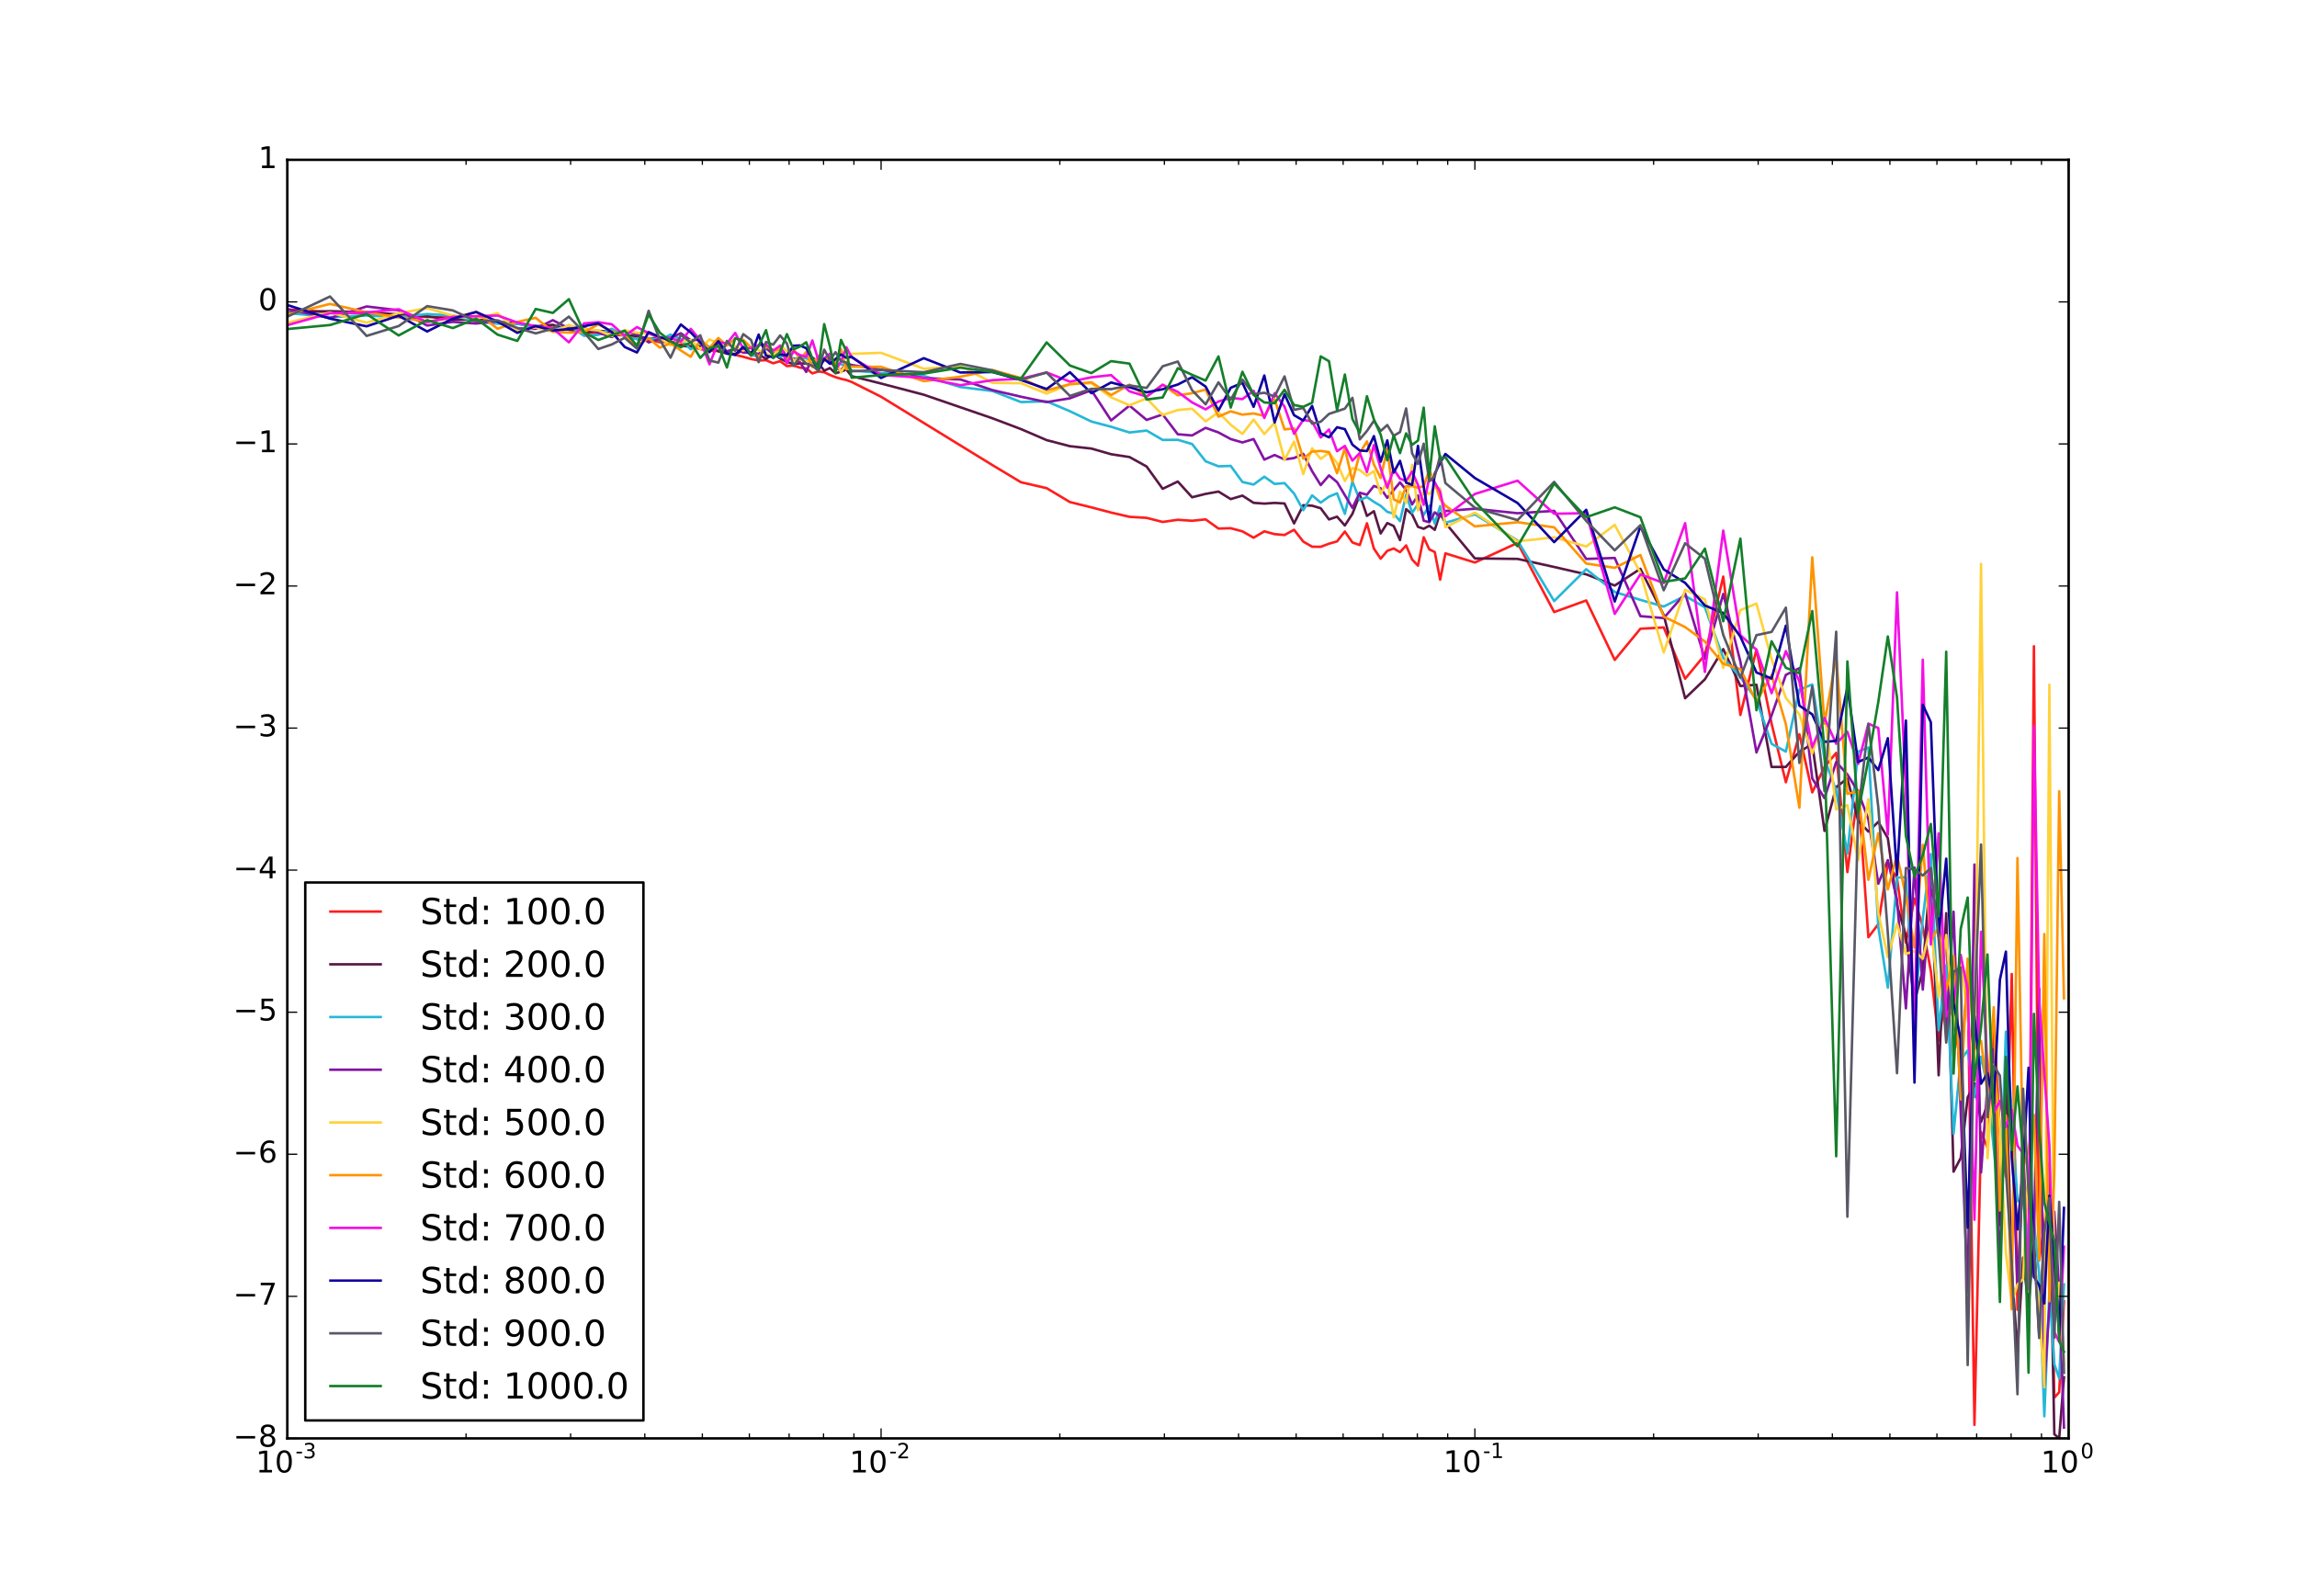<?xml version="1.0" encoding="utf-8" standalone="no"?>
<!DOCTYPE svg PUBLIC "-//W3C//DTD SVG 1.1//EN"
  "http://www.w3.org/Graphics/SVG/1.1/DTD/svg11.dtd">
<!-- Created with matplotlib (http://matplotlib.org/) -->
<svg height="640pt" version="1.1" viewBox="0 0 921 640" width="921pt" xmlns="http://www.w3.org/2000/svg" xmlns:xlink="http://www.w3.org/1999/xlink">
 <defs>
  <style type="text/css">
*{stroke-linecap:butt;stroke-linejoin:round;stroke-miterlimit:100000;}
  </style>
 </defs>
 <g id="figure_1">
  <g id="patch_1">
   <path d="M 0 640.8 
L 921.6 640.8 
L 921.6 0 
L 0 0 
z
" style="fill:#ffffff;"/>
  </g>
  <g id="axes_1">
   <g id="patch_2">
    <path d="M 115.2 576.72 
L 829.44 576.72 
L 829.44 64.08 
L 115.2 64.08 
z
" style="fill:#ffffff;"/>
   </g>
   <g id="line2d_1">
    <path clip-path="url(#pd6100cb0ba)" d="M 115.2 124.056 
L 132.314 125.13 
L 146.993 125.813 
L 159.845 126.769 
L 171.275 127.122 
L 181.566 127.13 
L 190.925 128.833 
L 207.43 129.8 
L 214.789 130.877 
L 228.101 131.871 
L 234.166 133.262 
L 239.894 133.623 
L 245.321 134.367 
L 250.477 134.38 
L 255.389 135.923 
L 260.078 136.279 
L 264.563 137.216 
L 268.862 136.973 
L 276.958 138.785 
L 280.78 139.926 
L 284.466 140.628 
L 288.025 140.736 
L 291.466 141.184 
L 294.795 142.3 
L 298.021 143.046 
L 301.149 143.948 
L 304.186 144.543 
L 307.135 144.417 
L 310.003 145.657 
L 312.794 144.809 
L 315.511 146.803 
L 318.158 146.557 
L 320.74 147.398 
L 323.258 147.699 
L 325.717 149.7 
L 328.119 148.935 
L 330.466 149.241 
L 332.761 150.334 
L 335.006 151.222 
L 337.203 151.883 
L 339.355 152.374 
L 341.463 153.144 
L 353.28 159.08 
L 397.925 186.487 
L 409.355 193.353 
L 419.646 195.72 
L 429.005 201.312 
L 437.586 203.426 
L 445.51 205.51 
L 452.869 207.218 
L 459.739 207.635 
L 466.181 209.271 
L 472.246 208.409 
L 477.974 208.801 
L 483.401 208.242 
L 488.557 211.921 
L 493.469 211.786 
L 498.158 213.045 
L 502.643 215.591 
L 506.942 213.041 
L 511.069 214.162 
L 515.038 214.507 
L 518.86 212.413 
L 522.546 217.142 
L 526.105 219.198 
L 529.546 219.244 
L 532.875 217.991 
L 536.101 217.076 
L 539.229 213.121 
L 542.266 217.497 
L 545.215 218.537 
L 548.083 209.814 
L 550.874 219.945 
L 553.591 224.002 
L 556.238 220.864 
L 558.82 219.916 
L 561.338 221.376 
L 563.797 218.694 
L 566.199 224.332 
L 568.546 226.778 
L 570.841 215.42 
L 573.086 220.27 
L 575.283 221.332 
L 577.435 232.408 
L 579.543 221.864 
L 591.36 225.536 
L 608.474 217.677 
L 623.153 245.401 
L 636.005 240.76 
L 647.435 264.585 
L 657.726 252.089 
L 667.085 251.576 
L 675.666 272.137 
L 683.59 262.551 
L 690.949 231.176 
L 697.819 286.659 
L 704.261 260.461 
L 710.326 290.135 
L 716.054 313.638 
L 721.481 294.414 
L 726.637 317.7 
L 731.549 307.508 
L 736.238 301.863 
L 740.723 349.661 
L 745.022 316.889 
L 749.149 375.777 
L 753.118 370.552 
L 756.94 346.159 
L 760.626 352.158 
L 764.185 377.914 
L 767.626 360.281 
L 770.955 371.676 
L 774.181 389.314 
L 777.309 417.265 
L 780.346 398.616 
L 783.295 408.572 
L 786.163 426.827 
L 788.954 392.067 
L 791.671 571.288 
L 794.318 453.858 
L 796.9 460.154 
L 799.418 408.826 
L 801.877 454.245 
L 804.279 471.727 
L 806.626 390.53 
L 808.921 525.138 
L 811.166 458.531 
L 813.363 515.196 
L 815.515 259.131 
L 817.623 505.322 
L 819.689 491.398 
L 821.714 466.433 
L 823.7 560.362 
L 825.649 558.205 
L 827.562 521.739 
L 827.562 521.739 
" style="fill:none;stroke:#ff1e1e;stroke-linecap:square;"/>
   </g>
   <g id="line2d_2">
    <path clip-path="url(#pd6100cb0ba)" d="M 115.2 125.266 
L 132.314 124.778 
L 146.993 125.181 
L 171.275 126.842 
L 181.566 128.121 
L 190.925 128.084 
L 199.506 129.098 
L 207.43 129.619 
L 214.789 130.827 
L 221.659 130.232 
L 228.101 132.239 
L 234.166 133.396 
L 239.894 132.644 
L 245.321 133.059 
L 250.477 134.343 
L 255.389 134.764 
L 260.078 135.753 
L 264.563 135.515 
L 268.862 136.984 
L 272.989 138.618 
L 276.958 139.006 
L 280.78 138.82 
L 284.466 139.087 
L 288.025 140.835 
L 291.466 141.773 
L 294.795 141.916 
L 298.021 140.517 
L 304.186 142.014 
L 307.135 143.919 
L 310.003 141.869 
L 312.794 143.722 
L 315.511 145.136 
L 318.158 145.93 
L 320.74 145.76 
L 323.258 145.712 
L 325.717 146.406 
L 328.119 145.551 
L 330.466 148.633 
L 332.761 147.571 
L 335.006 149.648 
L 337.203 149.019 
L 339.355 148.158 
L 341.463 150.808 
L 353.28 153.779 
L 370.394 158.26 
L 397.925 167.715 
L 409.355 172.041 
L 419.646 176.464 
L 429.005 178.902 
L 437.586 179.847 
L 445.51 182.116 
L 452.869 183.249 
L 459.739 187.04 
L 466.181 195.98 
L 472.246 193.065 
L 477.974 199.375 
L 483.401 198.022 
L 488.557 197.091 
L 493.469 200.108 
L 498.158 198.717 
L 502.643 201.61 
L 506.942 201.923 
L 511.069 201.643 
L 515.038 201.868 
L 518.86 209.857 
L 522.546 202.576 
L 526.105 202.755 
L 529.546 203.781 
L 532.875 208.261 
L 536.101 207.158 
L 539.229 210.69 
L 542.266 206.003 
L 545.215 198.358 
L 548.083 206.842 
L 550.874 204.965 
L 553.591 213.884 
L 556.238 209.721 
L 558.82 210.898 
L 561.338 216.54 
L 563.797 204.13 
L 566.199 206.219 
L 568.546 211.236 
L 570.841 212.004 
L 573.086 210.795 
L 575.283 212.421 
L 577.435 205.733 
L 579.543 209.651 
L 591.36 223.888 
L 608.474 224.093 
L 623.153 227.326 
L 636.005 230.28 
L 647.435 234.771 
L 657.726 228.057 
L 667.085 246.627 
L 675.666 279.964 
L 683.59 272.376 
L 690.949 260.268 
L 697.819 275.057 
L 704.261 274.556 
L 710.326 307.513 
L 716.054 307.494 
L 721.481 301.406 
L 726.637 298.302 
L 731.549 333.152 
L 736.238 315.58 
L 740.723 312.117 
L 745.022 328.975 
L 749.149 333.415 
L 753.118 329.527 
L 756.94 336.03 
L 760.626 363.016 
L 764.185 375.171 
L 767.626 401.612 
L 770.955 389.083 
L 774.181 347.885 
L 777.309 431.13 
L 780.346 366.147 
L 783.295 469.77 
L 786.163 464.301 
L 788.954 440.045 
L 791.671 434.317 
L 794.318 449.807 
L 796.9 442.934 
L 799.418 420.708 
L 801.877 491.265 
L 804.279 429.455 
L 806.626 508.937 
L 808.921 541.79 
L 811.166 504.218 
L 813.363 524.234 
L 815.515 496.748 
L 817.623 535.255 
L 819.689 492.625 
L 821.714 475.179 
L 823.7 575.047 
L 825.649 576.692 
L 827.562 552.215 
L 827.562 552.215 
" style="fill:none;stroke:#581845;stroke-linecap:square;"/>
   </g>
   <g id="line2d_3">
    <path clip-path="url(#pd6100cb0ba)" d="M 115.2 125.464 
L 132.314 127.152 
L 146.993 126.514 
L 159.845 127.168 
L 171.275 125.925 
L 181.566 126.507 
L 190.925 128.843 
L 199.506 129.792 
L 207.43 129.795 
L 214.789 131.302 
L 221.659 132.49 
L 228.101 130.395 
L 234.166 134.641 
L 239.894 134.27 
L 245.321 131.801 
L 250.477 134.958 
L 255.389 135.952 
L 260.078 135.573 
L 264.563 136.375 
L 268.862 134.158 
L 272.989 136.057 
L 276.958 140.049 
L 280.78 137.643 
L 284.466 139.611 
L 288.025 136.513 
L 291.466 140.921 
L 294.795 139.918 
L 298.021 139.612 
L 301.149 142.508 
L 304.186 142.606 
L 307.135 139.81 
L 310.003 141.786 
L 312.794 143.048 
L 315.511 142.374 
L 318.158 143.724 
L 320.74 143.736 
L 323.258 143.552 
L 325.717 145.507 
L 328.119 144.709 
L 330.466 144.389 
L 332.761 143.775 
L 335.006 146.224 
L 337.203 146.019 
L 339.355 146.47 
L 341.463 148.561 
L 353.28 149.576 
L 370.394 150.733 
L 385.073 155.183 
L 397.925 156.773 
L 409.355 161.202 
L 419.646 160.932 
L 429.005 164.885 
L 437.586 169.007 
L 445.51 171.111 
L 452.869 173.399 
L 459.739 172.628 
L 466.181 176.387 
L 472.246 176.337 
L 477.974 178.036 
L 483.401 184.948 
L 488.557 186.963 
L 493.469 186.805 
L 498.158 193.251 
L 502.643 194.275 
L 506.942 191.132 
L 511.069 194.029 
L 515.038 193.709 
L 518.86 197.879 
L 522.546 204.552 
L 526.105 198.608 
L 529.546 201.525 
L 532.875 199.121 
L 536.101 197.792 
L 539.229 206.021 
L 542.266 193.059 
L 545.215 200.495 
L 548.083 199.299 
L 550.874 201.217 
L 553.591 202.82 
L 556.238 205.227 
L 558.82 205.91 
L 561.338 208.939 
L 563.797 198.351 
L 566.199 205.622 
L 568.546 202.135 
L 570.841 206.422 
L 573.086 202.724 
L 575.283 209.877 
L 577.435 202.95 
L 579.543 209.602 
L 591.36 206.232 
L 608.474 216.712 
L 623.153 240.999 
L 636.005 228.231 
L 647.435 237.355 
L 657.726 240.513 
L 667.085 243.192 
L 675.666 238.892 
L 683.59 243.512 
L 690.949 263.768 
L 697.819 271.5 
L 704.261 280.591 
L 710.326 298.228 
L 716.054 301.339 
L 721.481 276.538 
L 726.637 274.427 
L 731.549 304.296 
L 736.238 316.954 
L 740.723 342.265 
L 745.022 301.37 
L 749.149 299.696 
L 753.118 371.626 
L 756.94 395.983 
L 760.626 351.861 
L 764.185 351.729 
L 767.626 406.858 
L 770.955 368.248 
L 774.181 342.41 
L 777.309 413.03 
L 780.346 387.007 
L 783.295 454.576 
L 786.163 424.989 
L 788.954 421.156 
L 791.671 439.855 
L 794.318 423.687 
L 796.9 435.7 
L 801.877 484.835 
L 804.279 413.644 
L 806.626 445.814 
L 808.921 481.559 
L 811.166 481.384 
L 813.363 498.477 
L 815.515 489.852 
L 817.623 510.95 
L 819.689 567.845 
L 821.714 517.71 
L 823.7 546.957 
L 825.649 552.59 
L 827.562 514.967 
L 827.562 514.967 
" style="fill:none;stroke:#26b7d8;stroke-linecap:square;"/>
   </g>
   <g id="line2d_4">
    <path clip-path="url(#pd6100cb0ba)" d="M 115.2 123.965 
L 132.314 127.553 
L 146.993 122.871 
L 159.845 124.4 
L 171.275 130.516 
L 181.566 129.052 
L 190.925 129.715 
L 199.506 128.774 
L 207.43 131.664 
L 214.789 131.835 
L 221.659 128.377 
L 228.101 131.709 
L 234.166 131.557 
L 245.321 135.126 
L 250.477 132.668 
L 255.389 133.971 
L 260.078 137.271 
L 264.563 135.933 
L 268.862 135.402 
L 272.989 133.626 
L 276.958 136.418 
L 280.78 136.212 
L 284.466 139.453 
L 288.025 138.822 
L 291.466 140.887 
L 294.795 139.862 
L 298.021 141.365 
L 301.149 141.46 
L 304.186 141.965 
L 307.135 139.278 
L 310.003 142.248 
L 312.794 138.92 
L 315.511 143.249 
L 318.158 143.875 
L 320.74 145.231 
L 323.258 149.13 
L 325.717 143.342 
L 328.119 145.017 
L 330.466 143.862 
L 332.761 144.972 
L 335.006 147.332 
L 337.203 148.58 
L 339.355 145.565 
L 341.463 146.335 
L 353.28 148.205 
L 370.394 151.614 
L 385.073 152.14 
L 397.925 156.41 
L 409.355 159.06 
L 419.646 161.218 
L 429.005 159.694 
L 437.586 156.453 
L 445.51 168.562 
L 452.869 162.632 
L 459.739 168.361 
L 466.181 166.163 
L 472.246 174.123 
L 477.974 174.588 
L 483.401 171.541 
L 488.557 173.388 
L 493.469 176.033 
L 498.158 177.402 
L 502.643 176.038 
L 506.942 184.283 
L 511.069 182.437 
L 515.038 184.204 
L 518.86 183.65 
L 522.546 181.967 
L 526.105 188.94 
L 529.546 194.495 
L 532.875 190.617 
L 536.101 193.298 
L 542.266 203.627 
L 545.215 197.555 
L 548.083 198.362 
L 550.874 194.843 
L 553.591 195.778 
L 556.238 199.612 
L 561.338 193.411 
L 563.797 196.431 
L 566.199 202.251 
L 568.546 198.631 
L 570.841 208.76 
L 573.086 209.409 
L 575.283 205.423 
L 577.435 207.105 
L 579.543 204.895 
L 591.36 203.974 
L 608.474 205.774 
L 623.153 204.835 
L 636.005 224.103 
L 647.435 223.71 
L 657.726 247.041 
L 667.085 247.819 
L 675.666 237.929 
L 683.59 264.179 
L 690.949 238.146 
L 697.819 265.26 
L 704.261 301.691 
L 710.326 286.857 
L 716.054 270.576 
L 721.481 267.906 
L 726.637 312.117 
L 731.549 320 
L 736.238 305.521 
L 740.723 310.528 
L 745.022 317.385 
L 749.149 328.513 
L 753.118 354.323 
L 756.94 344.874 
L 760.626 360.756 
L 764.185 404.314 
L 767.626 347.843 
L 770.955 396.759 
L 774.181 356.62 
L 777.309 366.232 
L 780.346 413.408 
L 783.295 365.555 
L 786.163 445.822 
L 788.954 518.185 
L 791.671 346.636 
L 794.318 470.096 
L 796.9 434.908 
L 799.418 420.622 
L 801.877 512.429 
L 804.279 425.193 
L 806.626 454.761 
L 808.921 515.583 
L 811.166 470.056 
L 813.363 485.054 
L 815.515 496.851 
L 817.623 396.398 
L 819.689 555.623 
L 821.714 523.879 
L 823.7 485.838 
L 825.649 517.205 
L 827.562 572.363 
L 827.562 572.363 
" style="fill:none;stroke:#8414a4;stroke-linecap:square;"/>
   </g>
   <g id="line2d_5">
    <path clip-path="url(#pd6100cb0ba)" d="M 115.2 129.394 
L 132.314 125.305 
L 146.993 129.379 
L 159.845 125.587 
L 171.275 123.573 
L 181.566 126.57 
L 190.925 127.859 
L 199.506 125.554 
L 207.43 132.758 
L 214.789 131.264 
L 221.659 133.028 
L 228.101 130.387 
L 234.166 131.92 
L 239.894 132.466 
L 245.321 134.727 
L 250.477 132.387 
L 255.389 133.427 
L 260.078 133.724 
L 264.563 135.467 
L 268.862 138.424 
L 272.989 137.121 
L 276.958 136.368 
L 280.78 139.964 
L 284.466 136.086 
L 288.025 137.614 
L 291.466 138.12 
L 294.795 138.908 
L 298.021 140.576 
L 301.149 139.049 
L 307.135 141.694 
L 310.003 142.973 
L 312.794 138.39 
L 315.511 140.859 
L 318.158 144.437 
L 320.74 144.036 
L 323.258 144.888 
L 325.717 144.68 
L 328.119 144.037 
L 330.466 144.486 
L 332.761 143.081 
L 335.006 144.336 
L 337.203 149.285 
L 339.355 145.68 
L 341.463 141.873 
L 353.28 141.464 
L 370.394 147.846 
L 385.073 146.715 
L 397.925 153.508 
L 409.355 153.651 
L 419.646 157.823 
L 429.005 154.019 
L 437.586 153.662 
L 445.51 159.315 
L 452.869 162.489 
L 459.739 159.73 
L 466.181 166.418 
L 472.246 164.4 
L 477.974 163.886 
L 483.401 168.953 
L 488.557 165.29 
L 493.469 170.31 
L 498.158 173.984 
L 502.643 168.255 
L 506.942 174.003 
L 511.069 169.518 
L 515.038 184.401 
L 518.86 177.055 
L 522.546 190.079 
L 526.105 179.735 
L 529.546 183.988 
L 532.875 181.522 
L 536.101 185.654 
L 539.229 192.865 
L 542.266 187.676 
L 545.215 188.477 
L 548.083 190.71 
L 550.874 188.914 
L 553.591 198.027 
L 556.238 192.926 
L 558.82 207.431 
L 561.338 197.099 
L 563.797 201.583 
L 566.199 186.407 
L 568.546 204.646 
L 570.841 196.674 
L 573.086 198.071 
L 575.283 195.223 
L 577.435 196.002 
L 579.543 211.371 
L 591.36 205.577 
L 608.474 217.029 
L 623.153 215.448 
L 636.005 219.112 
L 647.435 210.451 
L 657.726 229.618 
L 667.085 261.584 
L 675.666 236.441 
L 683.59 240.311 
L 690.949 267.79 
L 697.819 244.634 
L 704.261 242 
L 710.326 264.28 
L 716.054 279.79 
L 721.481 286.458 
L 726.637 302.122 
L 731.549 285.667 
L 736.238 324.482 
L 740.723 322.845 
L 745.022 344.857 
L 749.149 320.45 
L 753.118 366.027 
L 756.94 383.772 
L 760.626 370.368 
L 764.185 382.454 
L 767.626 381.368 
L 770.955 384.388 
L 774.181 371.228 
L 777.309 399.894 
L 780.346 374.879 
L 783.295 411.801 
L 786.163 383.722 
L 788.954 407.755 
L 791.671 433.439 
L 794.318 226.103 
L 796.9 464.395 
L 799.418 426.936 
L 801.877 452.46 
L 804.279 502.46 
L 806.626 522.015 
L 808.921 515.025 
L 811.166 512.853 
L 813.363 467.1 
L 815.515 504.557 
L 817.623 523.349 
L 819.689 556.184 
L 821.714 274.526 
L 823.7 530.088 
L 825.649 514.283 
L 827.562 547.089 
L 827.562 547.089 
" style="fill:none;stroke:#ffd23a;stroke-linecap:square;"/>
   </g>
   <g id="line2d_6">
    <path clip-path="url(#pd6100cb0ba)" d="M 115.2 126.123 
L 132.314 121.857 
L 146.993 125.219 
L 171.275 128.987 
L 181.566 127.45 
L 190.925 125.089 
L 199.506 131.814 
L 207.43 129.076 
L 214.789 127.43 
L 221.659 132.963 
L 228.101 133.359 
L 234.166 133.121 
L 239.894 130.08 
L 245.321 132.875 
L 250.477 134.566 
L 255.389 138.695 
L 260.078 135.588 
L 264.563 139.393 
L 268.862 137.6 
L 272.989 140.517 
L 276.958 143.056 
L 280.78 136.236 
L 284.466 139.514 
L 288.025 135.532 
L 291.466 138.57 
L 294.795 135.73 
L 298.021 136.252 
L 301.149 139.382 
L 304.186 143.285 
L 307.135 138.971 
L 310.003 140.276 
L 312.794 140.358 
L 315.511 144.644 
L 318.158 139.763 
L 320.74 144.206 
L 323.258 141.123 
L 325.717 147.194 
L 328.119 142.733 
L 330.466 144.766 
L 332.761 142.106 
L 335.006 146.374 
L 337.203 139.95 
L 339.355 148.08 
L 341.463 147.017 
L 353.28 147.082 
L 370.394 152.823 
L 385.073 151.049 
L 397.925 148.378 
L 409.355 151.553 
L 419.646 156.529 
L 429.005 154.043 
L 437.586 153.282 
L 445.51 158.404 
L 452.869 154.215 
L 459.739 159.011 
L 466.181 154.221 
L 472.246 158.493 
L 477.974 157.659 
L 483.401 156.182 
L 488.557 167.046 
L 493.469 164.91 
L 498.158 166.253 
L 502.643 165.772 
L 506.942 166.736 
L 511.069 160.117 
L 515.038 172.157 
L 518.86 171.776 
L 522.546 183.886 
L 526.105 181.048 
L 529.546 180.81 
L 532.875 181.258 
L 536.101 189.714 
L 539.229 179.724 
L 542.266 193.01 
L 545.215 181.619 
L 548.083 176.987 
L 550.874 186.257 
L 553.591 191.652 
L 556.238 179.869 
L 558.82 200.218 
L 561.338 201.442 
L 563.797 194.958 
L 566.199 194.933 
L 568.546 195.545 
L 570.841 194.899 
L 573.086 188.473 
L 575.283 193.384 
L 577.435 200.045 
L 579.543 202.767 
L 591.36 211.051 
L 608.474 209.383 
L 623.153 211.441 
L 636.005 225.952 
L 647.435 227.655 
L 657.726 222.538 
L 667.085 247.239 
L 675.666 251.425 
L 683.59 257.24 
L 690.949 266.111 
L 697.819 268.269 
L 704.261 281.356 
L 710.326 270.752 
L 716.054 290.347 
L 721.481 323.839 
L 726.637 223.453 
L 731.549 290.171 
L 736.238 263.388 
L 740.723 318.312 
L 745.022 317.247 
L 749.149 352.772 
L 753.118 334.105 
L 756.94 356.598 
L 760.626 342.841 
L 764.185 359.391 
L 767.626 379.976 
L 770.955 338.752 
L 774.181 376.976 
L 777.309 371.985 
L 780.346 397.043 
L 783.295 383.311 
L 786.163 440.784 
L 788.954 384.332 
L 791.671 420.687 
L 794.318 417.329 
L 796.9 438.383 
L 799.418 403.827 
L 801.877 485.369 
L 804.279 447.274 
L 806.626 524.92 
L 808.921 344.015 
L 811.166 468.2 
L 813.363 461.058 
L 815.515 447.034 
L 817.623 505.112 
L 819.689 374.516 
L 821.714 521.75 
L 823.7 470.399 
L 825.649 317.259 
L 827.562 400.261 
L 827.562 400.261 
" style="fill:none;stroke:#ff9300;stroke-linecap:square;"/>
   </g>
   <g id="line2d_7">
    <path clip-path="url(#pd6100cb0ba)" d="M 115.2 130.373 
L 132.314 125.599 
L 146.993 125.29 
L 159.845 123.998 
L 171.275 129.147 
L 181.566 127.063 
L 199.506 126.518 
L 207.43 129.301 
L 214.789 130.81 
L 221.659 131.651 
L 228.101 137.257 
L 234.166 129.671 
L 239.894 129.187 
L 245.321 130.022 
L 250.477 134.674 
L 255.389 131.139 
L 260.078 133.577 
L 264.563 135.492 
L 268.862 135.548 
L 272.989 136.975 
L 276.958 131.831 
L 280.78 136.429 
L 284.466 146.061 
L 288.025 137.192 
L 291.466 137.71 
L 294.795 133.497 
L 298.021 139.877 
L 301.149 139.556 
L 304.186 138.357 
L 307.135 138.134 
L 310.003 140.602 
L 312.794 138.633 
L 315.511 145.635 
L 318.158 140.934 
L 320.74 142.362 
L 323.258 143.004 
L 325.717 136.501 
L 328.119 144.362 
L 330.466 143.74 
L 332.761 141.807 
L 335.006 148.397 
L 337.203 144.919 
L 339.355 139.206 
L 341.463 143.285 
L 353.28 150.321 
L 370.394 151.512 
L 385.073 154.442 
L 397.925 152.426 
L 409.355 151.875 
L 419.646 149.316 
L 429.005 153.034 
L 437.586 151.281 
L 445.51 150.394 
L 452.869 156.891 
L 459.739 159.03 
L 466.181 154.293 
L 472.246 157.13 
L 477.974 161.343 
L 483.401 164.131 
L 488.557 160.978 
L 493.469 159.514 
L 498.158 160.025 
L 502.643 156.686 
L 506.942 167.585 
L 511.069 157.673 
L 515.038 163.038 
L 518.86 173.903 
L 522.546 168.342 
L 526.105 168.982 
L 529.546 175.418 
L 532.875 172.204 
L 536.101 180.913 
L 539.229 178.798 
L 542.266 184.679 
L 545.215 181.623 
L 548.083 189.257 
L 550.874 178.453 
L 553.591 187.816 
L 556.238 195.548 
L 558.82 188.137 
L 561.338 191.929 
L 563.797 192.845 
L 566.199 189.066 
L 568.546 194.435 
L 570.841 202.393 
L 573.086 191.458 
L 575.283 193.46 
L 577.435 197.229 
L 579.543 206.988 
L 591.36 198.051 
L 608.474 192.734 
L 623.153 205.973 
L 636.005 205.77 
L 647.435 246.128 
L 657.726 230.3 
L 667.085 233.766 
L 675.666 209.764 
L 683.59 269.412 
L 690.949 212.741 
L 697.819 254.671 
L 704.261 260.528 
L 710.326 277.935 
L 716.054 261.068 
L 721.481 273.284 
L 726.637 299.55 
L 731.549 287.857 
L 736.238 298.214 
L 740.723 293.391 
L 745.022 306.275 
L 749.149 290.169 
L 753.118 291.897 
L 756.94 334.687 
L 760.626 237.5 
L 764.185 317.863 
L 767.626 413.335 
L 770.955 264.502 
L 774.181 378.696 
L 777.309 334.116 
L 780.346 407.609 
L 783.295 401.703 
L 786.163 382.854 
L 788.954 397.065 
L 791.671 489.055 
L 794.318 373.613 
L 796.9 429.137 
L 799.418 446.121 
L 801.877 441.454 
L 804.279 451.875 
L 806.626 445.01 
L 808.921 459.357 
L 811.166 462.486 
L 813.363 516.964 
L 815.515 291.043 
L 817.623 400.881 
L 821.714 459.278 
L 823.7 534.116 
L 825.649 538.024 
L 827.562 499.864 
L 827.562 499.864 
" style="fill:none;stroke:#f50fe6;stroke-linecap:square;"/>
   </g>
   <g id="line2d_8">
    <path clip-path="url(#pd6100cb0ba)" d="M 115.2 122.301 
L 132.314 127.738 
L 146.993 130.831 
L 159.845 126.595 
L 171.275 132.905 
L 181.566 127.756 
L 190.925 125.072 
L 199.506 128.923 
L 207.43 133.447 
L 214.789 130.732 
L 221.659 132.483 
L 228.101 131.98 
L 239.894 129.665 
L 245.321 133.157 
L 250.477 139.122 
L 255.389 141.323 
L 260.078 133.152 
L 264.563 135.176 
L 268.862 136.419 
L 272.989 130.106 
L 276.958 133.282 
L 284.466 141.182 
L 288.025 136.803 
L 291.466 141.749 
L 294.795 142.275 
L 298.021 139.122 
L 301.149 142.355 
L 304.186 134.144 
L 307.135 142.59 
L 310.003 143.236 
L 312.794 142.073 
L 315.511 142.508 
L 318.158 138.634 
L 320.74 138.498 
L 323.258 139.605 
L 325.717 143.984 
L 328.119 148.525 
L 330.466 143.875 
L 332.761 145.877 
L 337.203 142.119 
L 339.355 143.46 
L 341.463 143.036 
L 353.28 151.549 
L 370.394 143.615 
L 385.073 149.356 
L 397.925 149.161 
L 409.355 152.354 
L 419.646 155.962 
L 429.005 149.251 
L 437.586 157.643 
L 445.51 153.351 
L 452.869 155.251 
L 459.739 157.3 
L 466.181 156.058 
L 472.246 154.175 
L 477.974 151.26 
L 483.401 154.995 
L 488.557 164.575 
L 493.469 155.482 
L 498.158 153.508 
L 502.643 163.114 
L 506.942 150.553 
L 511.069 169.376 
L 515.038 158.073 
L 518.86 166.46 
L 522.546 168.598 
L 526.105 162.766 
L 529.546 173.769 
L 532.875 175.35 
L 536.101 171.303 
L 539.229 172.062 
L 542.266 178.293 
L 545.215 180.631 
L 548.083 180.836 
L 550.874 174.861 
L 553.591 185.135 
L 556.238 176.579 
L 558.82 189.476 
L 561.338 184.769 
L 563.797 193.536 
L 566.199 194.388 
L 568.546 178.767 
L 570.841 195.165 
L 573.086 208.785 
L 575.283 189.92 
L 577.435 185.567 
L 579.543 182.013 
L 591.36 191.66 
L 608.474 201.677 
L 623.153 217.366 
L 636.005 204.416 
L 647.435 241.178 
L 657.726 211.127 
L 667.085 228.294 
L 675.666 233.693 
L 683.59 242.781 
L 690.949 245.803 
L 697.819 255.239 
L 704.261 269.624 
L 710.326 272.065 
L 716.054 250.871 
L 721.481 282.921 
L 726.637 286.432 
L 731.549 297.448 
L 736.238 297.042 
L 740.723 275.648 
L 745.022 305.519 
L 749.149 303.724 
L 753.118 308.773 
L 756.94 295.987 
L 760.626 350.818 
L 764.185 288.905 
L 767.626 434.056 
L 770.955 282.583 
L 774.181 289.557 
L 777.309 375.488 
L 780.346 344.279 
L 783.295 402.087 
L 786.163 416.927 
L 788.954 492.267 
L 791.671 407.41 
L 794.318 434.502 
L 796.9 430.32 
L 799.418 442.348 
L 801.877 392.812 
L 804.279 381.553 
L 806.626 463.943 
L 808.921 492.924 
L 811.166 467.935 
L 813.363 428.099 
L 815.515 511.959 
L 817.623 515.34 
L 819.689 522.576 
L 821.714 479.462 
L 823.7 505.053 
L 825.649 535.212 
L 827.562 484.314 
L 827.562 484.314 
" style="fill:none;stroke:#1000a0;stroke-linecap:square;"/>
   </g>
   <g id="line2d_9">
    <path clip-path="url(#pd6100cb0ba)" d="M 115.2 126.984 
L 132.314 118.882 
L 146.993 134.683 
L 159.845 130.727 
L 171.275 122.738 
L 181.566 124.457 
L 190.925 128.82 
L 199.506 128.43 
L 207.43 131.481 
L 214.789 133.668 
L 221.659 131.798 
L 228.101 126.948 
L 234.166 133.224 
L 239.894 139.925 
L 245.321 138.091 
L 250.477 135.437 
L 255.389 139.779 
L 260.078 124.607 
L 264.563 136.263 
L 268.862 143.4 
L 272.989 134.26 
L 276.958 137.305 
L 280.78 134.434 
L 284.466 144.539 
L 288.025 145.398 
L 291.466 136.69 
L 294.795 140.746 
L 298.021 133.974 
L 301.149 136.307 
L 304.186 145.195 
L 307.135 137.122 
L 310.003 138.192 
L 312.794 134.507 
L 315.511 137.706 
L 318.158 146.677 
L 320.74 143.144 
L 323.258 145.878 
L 325.717 146.62 
L 328.119 148.617 
L 330.466 140.188 
L 332.761 144.325 
L 335.006 141.215 
L 337.203 144.801 
L 339.355 145.37 
L 341.463 148.881 
L 353.28 148.316 
L 370.394 149.244 
L 385.073 145.915 
L 397.925 148.491 
L 409.355 152.308 
L 419.646 149.375 
L 429.005 158.754 
L 437.586 155.907 
L 445.51 156.026 
L 452.869 154.545 
L 459.739 155.543 
L 466.181 146.861 
L 472.246 144.954 
L 477.974 156.443 
L 483.401 162.121 
L 488.557 153.304 
L 493.469 160.213 
L 498.158 152.192 
L 502.643 158.032 
L 506.942 157.488 
L 511.069 158.953 
L 515.038 150.927 
L 518.86 164.345 
L 522.546 163.552 
L 526.105 169.866 
L 529.546 169.089 
L 532.875 165.954 
L 539.229 163.844 
L 542.266 159.522 
L 545.215 176.167 
L 548.083 172.798 
L 550.874 168.717 
L 553.591 172.804 
L 556.238 170.413 
L 558.82 174.738 
L 561.338 173.238 
L 563.797 163.767 
L 566.199 181.755 
L 568.546 186.015 
L 570.841 177.896 
L 573.086 192.979 
L 575.283 191.021 
L 577.435 182.803 
L 579.543 193.682 
L 591.36 203.589 
L 608.474 208.538 
L 623.153 193.215 
L 636.005 208.863 
L 647.435 220.645 
L 657.726 210.589 
L 667.085 236.671 
L 675.666 217.831 
L 683.59 224.042 
L 690.949 254.56 
L 697.819 271.706 
L 704.261 254.666 
L 710.326 253.363 
L 716.054 243.63 
L 721.481 305.88 
L 726.637 275.218 
L 731.549 317.206 
L 736.238 253.3 
L 740.723 487.828 
L 745.022 326.497 
L 749.149 290.262 
L 753.118 323.641 
L 756.94 374.115 
L 760.626 430.291 
L 764.185 348.035 
L 767.626 348.574 
L 770.955 351.032 
L 774.181 348.013 
L 777.309 376.232 
L 780.346 418.013 
L 783.295 389.668 
L 786.163 387.895 
L 788.954 547.31 
L 791.671 403.751 
L 794.318 338.6 
L 796.9 447.879 
L 799.418 427.207 
L 801.877 431.291 
L 806.626 506.201 
L 808.921 559.013 
L 811.166 436.535 
L 813.363 477.906 
L 815.515 499.58 
L 817.623 536.475 
L 819.689 494.201 
L 821.714 480.251 
L 823.7 536.321 
L 825.649 481.878 
L 827.562 550.434 
L 827.562 550.434 
" style="fill:none;stroke:#595866;stroke-linecap:square;"/>
   </g>
   <g id="line2d_10">
    <path clip-path="url(#pd6100cb0ba)" d="M 115.2 131.931 
L 132.314 130.317 
L 146.993 125.899 
L 159.845 134.497 
L 171.275 128.36 
L 181.566 131.54 
L 190.925 127.756 
L 199.506 134.17 
L 207.43 136.686 
L 214.789 123.887 
L 221.659 125.463 
L 228.101 119.958 
L 234.166 133.235 
L 239.894 136.312 
L 250.477 132.581 
L 255.389 138.65 
L 260.078 126.076 
L 264.563 133.382 
L 268.862 136.822 
L 272.989 139.224 
L 276.958 137.234 
L 280.78 143.495 
L 284.466 139.67 
L 288.025 138.552 
L 291.466 147.346 
L 294.795 135.569 
L 298.021 136.828 
L 301.149 142.593 
L 304.186 138.771 
L 307.135 132.378 
L 310.003 143.591 
L 312.794 141.123 
L 315.511 133.968 
L 318.158 140.058 
L 320.74 138.966 
L 323.258 137.234 
L 325.717 143.728 
L 328.119 147.718 
L 330.466 129.954 
L 332.761 138.889 
L 335.006 149.574 
L 337.203 136.287 
L 339.355 140.828 
L 341.463 151.468 
L 353.28 150.358 
L 370.394 149.779 
L 385.073 147.404 
L 397.925 149.126 
L 409.355 151.813 
L 419.646 137.297 
L 429.005 146.557 
L 437.586 149.594 
L 445.51 144.801 
L 452.869 145.788 
L 459.739 160.176 
L 466.181 159.357 
L 472.246 147.634 
L 477.974 150.283 
L 483.401 152.592 
L 488.557 142.913 
L 493.469 163.408 
L 498.158 149.063 
L 502.643 158.328 
L 506.942 161.367 
L 511.069 161.643 
L 515.038 156.293 
L 518.86 162.388 
L 522.546 163.113 
L 526.105 161.464 
L 529.546 142.89 
L 532.875 144.827 
L 536.101 164.461 
L 539.229 150.172 
L 542.266 168.004 
L 545.215 173.51 
L 548.083 158.856 
L 550.874 168.153 
L 553.591 174.264 
L 556.238 184.549 
L 558.82 174.561 
L 561.338 181.672 
L 563.797 173.762 
L 566.199 178.346 
L 568.546 176.644 
L 570.841 163.446 
L 573.086 191.101 
L 575.283 170.943 
L 577.435 184.008 
L 579.543 183.325 
L 591.36 201.129 
L 608.474 219.016 
L 623.153 193.899 
L 636.005 207.355 
L 647.435 203.425 
L 657.726 207.38 
L 667.085 233.304 
L 675.666 231.924 
L 683.59 219.997 
L 690.949 249.107 
L 697.819 215.97 
L 704.261 284.769 
L 710.326 257.116 
L 716.054 267.737 
L 721.481 269.924 
L 726.637 244.995 
L 731.549 300.727 
L 736.238 463.6 
L 740.723 265.199 
L 745.022 325.97 
L 749.149 304.471 
L 753.118 281.461 
L 756.94 255.193 
L 760.626 279.666 
L 764.185 335.161 
L 767.626 351.459 
L 770.955 342.917 
L 774.181 330.358 
L 777.309 367.425 
L 780.346 261.313 
L 783.295 430.44 
L 786.163 372.519 
L 788.954 359.854 
L 791.671 433.135 
L 794.318 411.749 
L 796.9 382.691 
L 799.418 449.982 
L 801.877 522.026 
L 804.279 423.727 
L 806.626 461.119 
L 808.921 435.585 
L 811.166 462.608 
L 813.363 550.367 
L 815.515 406.503 
L 817.623 452.727 
L 819.689 482.227 
L 821.714 490.32 
L 823.7 497.562 
L 825.649 537.682 
L 827.562 541.984 
L 827.562 541.984 
" style="fill:none;stroke:#147f2a;stroke-linecap:square;"/>
   </g>
   <g id="patch_3">
    <path d="M 115.2 64.08 
L 829.44 64.08 
" style="fill:none;stroke:#000000;stroke-linecap:square;stroke-linejoin:miter;"/>
   </g>
   <g id="patch_4">
    <path d="M 115.2 576.72 
L 829.44 576.72 
" style="fill:none;stroke:#000000;stroke-linecap:square;stroke-linejoin:miter;"/>
   </g>
   <g id="patch_5">
    <path d="M 115.2 576.72 
L 115.2 64.08 
" style="fill:none;stroke:#000000;stroke-linecap:square;stroke-linejoin:miter;"/>
   </g>
   <g id="patch_6">
    <path d="M 829.44 576.72 
L 829.44 64.08 
" style="fill:none;stroke:#000000;stroke-linecap:square;stroke-linejoin:miter;"/>
   </g>
   <g id="matplotlib.axis_1">
    <g id="xtick_1">
     <g id="line2d_11">
      <defs>
       <path d="M 0 0 
L 0 -4 
" id="m7cd7c00b9e" style="stroke:#000000;stroke-width:0.5;"/>
      </defs>
      <g>
       <use style="stroke:#000000;stroke-width:0.5;" x="115.2" xlink:href="#m7cd7c00b9e" y="576.72"/>
      </g>
     </g>
     <g id="line2d_12">
      <defs>
       <path d="M 0 0 
L 0 4 
" id="m4e0290b1e2" style="stroke:#000000;stroke-width:0.5;"/>
      </defs>
      <g>
       <use style="stroke:#000000;stroke-width:0.5;" x="115.2" xlink:href="#m4e0290b1e2" y="64.08"/>
      </g>
     </g>
     <g id="text_1">
      <!-- $\mathdefault{10^{-3}}$ -->
      <defs>
       <path d="M 31.781 66.406 
Q 24.172 66.406 20.328 58.906 
Q 16.5 51.422 16.5 36.375 
Q 16.5 21.391 20.328 13.891 
Q 24.172 6.391 31.781 6.391 
Q 39.453 6.391 43.281 13.891 
Q 47.125 21.391 47.125 36.375 
Q 47.125 51.422 43.281 58.906 
Q 39.453 66.406 31.781 66.406 
M 31.781 74.219 
Q 44.047 74.219 50.516 64.516 
Q 56.984 54.828 56.984 36.375 
Q 56.984 17.969 50.516 8.266 
Q 44.047 -1.422 31.781 -1.422 
Q 19.531 -1.422 13.062 8.266 
Q 6.594 17.969 6.594 36.375 
Q 6.594 54.828 13.062 64.516 
Q 19.531 74.219 31.781 74.219 
" id="BitstreamVeraSans-Roman-30"/>
       <path d="M 12.406 8.297 
L 28.516 8.297 
L 28.516 63.922 
L 10.984 60.406 
L 10.984 69.391 
L 28.422 72.906 
L 38.281 72.906 
L 38.281 8.297 
L 54.391 8.297 
L 54.391 0 
L 12.406 0 
z
" id="BitstreamVeraSans-Roman-31"/>
       <path d="M 4.891 31.391 
L 31.203 31.391 
L 31.203 23.391 
L 4.891 23.391 
z
" id="BitstreamVeraSans-Roman-2d"/>
       <path d="M 40.578 39.312 
Q 47.656 37.797 51.625 33 
Q 55.609 28.219 55.609 21.188 
Q 55.609 10.406 48.188 4.484 
Q 40.766 -1.422 27.094 -1.422 
Q 22.516 -1.422 17.656 -0.516 
Q 12.797 0.391 7.625 2.203 
L 7.625 11.719 
Q 11.719 9.328 16.594 8.109 
Q 21.484 6.891 26.812 6.891 
Q 36.078 6.891 40.938 10.547 
Q 45.797 14.203 45.797 21.188 
Q 45.797 27.641 41.281 31.266 
Q 36.766 34.906 28.719 34.906 
L 20.219 34.906 
L 20.219 43.016 
L 29.109 43.016 
Q 36.375 43.016 40.234 45.922 
Q 44.094 48.828 44.094 54.297 
Q 44.094 59.906 40.109 62.906 
Q 36.141 65.922 28.719 65.922 
Q 24.656 65.922 20.016 65.031 
Q 15.375 64.156 9.812 62.312 
L 9.812 71.094 
Q 15.438 72.656 20.344 73.438 
Q 25.25 74.219 29.594 74.219 
Q 40.828 74.219 47.359 69.109 
Q 53.906 64.016 53.906 55.328 
Q 53.906 49.266 50.438 45.094 
Q 46.969 40.922 40.578 39.312 
" id="BitstreamVeraSans-Roman-33"/>
      </defs>
      <g transform="translate(102.54 590.464)scale(0.12 -0.12)">
       <use transform="translate(0.0 0.797)" xlink:href="#BitstreamVeraSans-Roman-31"/>
       <use transform="translate(63.623 0.797)" xlink:href="#BitstreamVeraSans-Roman-30"/>
       <use transform="translate(132.759 48.047)scale(0.7)" xlink:href="#BitstreamVeraSans-Roman-2d"/>
       <use transform="translate(158.017 48.047)scale(0.7)" xlink:href="#BitstreamVeraSans-Roman-33"/>
      </g>
     </g>
    </g>
    <g id="xtick_2">
     <g id="line2d_13">
      <g>
       <use style="stroke:#000000;stroke-width:0.5;" x="353.28" xlink:href="#m7cd7c00b9e" y="576.72"/>
      </g>
     </g>
     <g id="line2d_14">
      <g>
       <use style="stroke:#000000;stroke-width:0.5;" x="353.28" xlink:href="#m4e0290b1e2" y="64.08"/>
      </g>
     </g>
     <g id="text_2">
      <!-- $\mathdefault{10^{-2}}$ -->
      <defs>
       <path d="M 19.188 8.297 
L 53.609 8.297 
L 53.609 0 
L 7.328 0 
L 7.328 8.297 
Q 12.938 14.109 22.625 23.891 
Q 32.328 33.688 34.812 36.531 
Q 39.547 41.844 41.422 45.531 
Q 43.312 49.219 43.312 52.781 
Q 43.312 58.594 39.234 62.25 
Q 35.156 65.922 28.609 65.922 
Q 23.969 65.922 18.812 64.312 
Q 13.672 62.703 7.812 59.422 
L 7.812 69.391 
Q 13.766 71.781 18.938 73 
Q 24.125 74.219 28.422 74.219 
Q 39.75 74.219 46.484 68.547 
Q 53.219 62.891 53.219 53.422 
Q 53.219 48.922 51.531 44.891 
Q 49.859 40.875 45.406 35.406 
Q 44.188 33.984 37.641 27.219 
Q 31.109 20.453 19.188 8.297 
" id="BitstreamVeraSans-Roman-32"/>
      </defs>
      <g transform="translate(340.62 590.464)scale(0.12 -0.12)">
       <use transform="translate(0.0 0.797)" xlink:href="#BitstreamVeraSans-Roman-31"/>
       <use transform="translate(63.623 0.797)" xlink:href="#BitstreamVeraSans-Roman-30"/>
       <use transform="translate(132.759 48.047)scale(0.7)" xlink:href="#BitstreamVeraSans-Roman-2d"/>
       <use transform="translate(158.017 48.047)scale(0.7)" xlink:href="#BitstreamVeraSans-Roman-32"/>
      </g>
     </g>
    </g>
    <g id="xtick_3">
     <g id="line2d_15">
      <g>
       <use style="stroke:#000000;stroke-width:0.5;" x="591.36" xlink:href="#m7cd7c00b9e" y="576.72"/>
      </g>
     </g>
     <g id="line2d_16">
      <g>
       <use style="stroke:#000000;stroke-width:0.5;" x="591.36" xlink:href="#m4e0290b1e2" y="64.08"/>
      </g>
     </g>
     <g id="text_3">
      <!-- $\mathdefault{10^{-1}}$ -->
      <g transform="translate(578.7 590.344)scale(0.12 -0.12)">
       <use transform="translate(0.0 0.716)" xlink:href="#BitstreamVeraSans-Roman-31"/>
       <use transform="translate(63.623 0.716)" xlink:href="#BitstreamVeraSans-Roman-30"/>
       <use transform="translate(132.759 47.966)scale(0.7)" xlink:href="#BitstreamVeraSans-Roman-2d"/>
       <use transform="translate(158.017 47.966)scale(0.7)" xlink:href="#BitstreamVeraSans-Roman-31"/>
      </g>
     </g>
    </g>
    <g id="xtick_4">
     <g id="line2d_17">
      <g>
       <use style="stroke:#000000;stroke-width:0.5;" x="829.44" xlink:href="#m7cd7c00b9e" y="576.72"/>
      </g>
     </g>
     <g id="line2d_18">
      <g>
       <use style="stroke:#000000;stroke-width:0.5;" x="829.44" xlink:href="#m4e0290b1e2" y="64.08"/>
      </g>
     </g>
     <g id="text_4">
      <!-- $\mathdefault{10^{0}}$ -->
      <g transform="translate(818.28 590.464)scale(0.12 -0.12)">
       <use transform="translate(0.0 0.797)" xlink:href="#BitstreamVeraSans-Roman-31"/>
       <use transform="translate(63.623 0.797)" xlink:href="#BitstreamVeraSans-Roman-30"/>
       <use transform="translate(132.759 48.047)scale(0.7)" xlink:href="#BitstreamVeraSans-Roman-30"/>
      </g>
     </g>
    </g>
    <g id="xtick_5">
     <g id="line2d_19">
      <defs>
       <path d="M 0 0 
L 0 -2 
" id="m90e95332c3" style="stroke:#000000;stroke-width:0.5;"/>
      </defs>
      <g>
       <use style="stroke:#000000;stroke-width:0.5;" x="186.869" xlink:href="#m90e95332c3" y="576.72"/>
      </g>
     </g>
     <g id="line2d_20">
      <defs>
       <path d="M 0 0 
L 0 2 
" id="m5733a5f1d9" style="stroke:#000000;stroke-width:0.5;"/>
      </defs>
      <g>
       <use style="stroke:#000000;stroke-width:0.5;" x="186.869" xlink:href="#m5733a5f1d9" y="64.08"/>
      </g>
     </g>
    </g>
    <g id="xtick_6">
     <g id="line2d_21">
      <g>
       <use style="stroke:#000000;stroke-width:0.5;" x="228.793" xlink:href="#m90e95332c3" y="576.72"/>
      </g>
     </g>
     <g id="line2d_22">
      <g>
       <use style="stroke:#000000;stroke-width:0.5;" x="228.793" xlink:href="#m5733a5f1d9" y="64.08"/>
      </g>
     </g>
    </g>
    <g id="xtick_7">
     <g id="line2d_23">
      <g>
       <use style="stroke:#000000;stroke-width:0.5;" x="258.538" xlink:href="#m90e95332c3" y="576.72"/>
      </g>
     </g>
     <g id="line2d_24">
      <g>
       <use style="stroke:#000000;stroke-width:0.5;" x="258.538" xlink:href="#m5733a5f1d9" y="64.08"/>
      </g>
     </g>
    </g>
    <g id="xtick_8">
     <g id="line2d_25">
      <g>
       <use style="stroke:#000000;stroke-width:0.5;" x="281.611" xlink:href="#m90e95332c3" y="576.72"/>
      </g>
     </g>
     <g id="line2d_26">
      <g>
       <use style="stroke:#000000;stroke-width:0.5;" x="281.611" xlink:href="#m5733a5f1d9" y="64.08"/>
      </g>
     </g>
    </g>
    <g id="xtick_9">
     <g id="line2d_27">
      <g>
       <use style="stroke:#000000;stroke-width:0.5;" x="300.462" xlink:href="#m90e95332c3" y="576.72"/>
      </g>
     </g>
     <g id="line2d_28">
      <g>
       <use style="stroke:#000000;stroke-width:0.5;" x="300.462" xlink:href="#m5733a5f1d9" y="64.08"/>
      </g>
     </g>
    </g>
    <g id="xtick_10">
     <g id="line2d_29">
      <g>
       <use style="stroke:#000000;stroke-width:0.5;" x="316.401" xlink:href="#m90e95332c3" y="576.72"/>
      </g>
     </g>
     <g id="line2d_30">
      <g>
       <use style="stroke:#000000;stroke-width:0.5;" x="316.401" xlink:href="#m5733a5f1d9" y="64.08"/>
      </g>
     </g>
    </g>
    <g id="xtick_11">
     <g id="line2d_31">
      <g>
       <use style="stroke:#000000;stroke-width:0.5;" x="330.208" xlink:href="#m90e95332c3" y="576.72"/>
      </g>
     </g>
     <g id="line2d_32">
      <g>
       <use style="stroke:#000000;stroke-width:0.5;" x="330.208" xlink:href="#m5733a5f1d9" y="64.08"/>
      </g>
     </g>
    </g>
    <g id="xtick_12">
     <g id="line2d_33">
      <g>
       <use style="stroke:#000000;stroke-width:0.5;" x="342.386" xlink:href="#m90e95332c3" y="576.72"/>
      </g>
     </g>
     <g id="line2d_34">
      <g>
       <use style="stroke:#000000;stroke-width:0.5;" x="342.386" xlink:href="#m5733a5f1d9" y="64.08"/>
      </g>
     </g>
    </g>
    <g id="xtick_13">
     <g id="line2d_35">
      <g>
       <use style="stroke:#000000;stroke-width:0.5;" x="424.949" xlink:href="#m90e95332c3" y="576.72"/>
      </g>
     </g>
     <g id="line2d_36">
      <g>
       <use style="stroke:#000000;stroke-width:0.5;" x="424.949" xlink:href="#m5733a5f1d9" y="64.08"/>
      </g>
     </g>
    </g>
    <g id="xtick_14">
     <g id="line2d_37">
      <g>
       <use style="stroke:#000000;stroke-width:0.5;" x="466.873" xlink:href="#m90e95332c3" y="576.72"/>
      </g>
     </g>
     <g id="line2d_38">
      <g>
       <use style="stroke:#000000;stroke-width:0.5;" x="466.873" xlink:href="#m5733a5f1d9" y="64.08"/>
      </g>
     </g>
    </g>
    <g id="xtick_15">
     <g id="line2d_39">
      <g>
       <use style="stroke:#000000;stroke-width:0.5;" x="496.618" xlink:href="#m90e95332c3" y="576.72"/>
      </g>
     </g>
     <g id="line2d_40">
      <g>
       <use style="stroke:#000000;stroke-width:0.5;" x="496.618" xlink:href="#m5733a5f1d9" y="64.08"/>
      </g>
     </g>
    </g>
    <g id="xtick_16">
     <g id="line2d_41">
      <g>
       <use style="stroke:#000000;stroke-width:0.5;" x="519.691" xlink:href="#m90e95332c3" y="576.72"/>
      </g>
     </g>
     <g id="line2d_42">
      <g>
       <use style="stroke:#000000;stroke-width:0.5;" x="519.691" xlink:href="#m5733a5f1d9" y="64.08"/>
      </g>
     </g>
    </g>
    <g id="xtick_17">
     <g id="line2d_43">
      <g>
       <use style="stroke:#000000;stroke-width:0.5;" x="538.542" xlink:href="#m90e95332c3" y="576.72"/>
      </g>
     </g>
     <g id="line2d_44">
      <g>
       <use style="stroke:#000000;stroke-width:0.5;" x="538.542" xlink:href="#m5733a5f1d9" y="64.08"/>
      </g>
     </g>
    </g>
    <g id="xtick_18">
     <g id="line2d_45">
      <g>
       <use style="stroke:#000000;stroke-width:0.5;" x="554.481" xlink:href="#m90e95332c3" y="576.72"/>
      </g>
     </g>
     <g id="line2d_46">
      <g>
       <use style="stroke:#000000;stroke-width:0.5;" x="554.481" xlink:href="#m5733a5f1d9" y="64.08"/>
      </g>
     </g>
    </g>
    <g id="xtick_19">
     <g id="line2d_47">
      <g>
       <use style="stroke:#000000;stroke-width:0.5;" x="568.288" xlink:href="#m90e95332c3" y="576.72"/>
      </g>
     </g>
     <g id="line2d_48">
      <g>
       <use style="stroke:#000000;stroke-width:0.5;" x="568.288" xlink:href="#m5733a5f1d9" y="64.08"/>
      </g>
     </g>
    </g>
    <g id="xtick_20">
     <g id="line2d_49">
      <g>
       <use style="stroke:#000000;stroke-width:0.5;" x="580.466" xlink:href="#m90e95332c3" y="576.72"/>
      </g>
     </g>
     <g id="line2d_50">
      <g>
       <use style="stroke:#000000;stroke-width:0.5;" x="580.466" xlink:href="#m5733a5f1d9" y="64.08"/>
      </g>
     </g>
    </g>
    <g id="xtick_21">
     <g id="line2d_51">
      <g>
       <use style="stroke:#000000;stroke-width:0.5;" x="663.029" xlink:href="#m90e95332c3" y="576.72"/>
      </g>
     </g>
     <g id="line2d_52">
      <g>
       <use style="stroke:#000000;stroke-width:0.5;" x="663.029" xlink:href="#m5733a5f1d9" y="64.08"/>
      </g>
     </g>
    </g>
    <g id="xtick_22">
     <g id="line2d_53">
      <g>
       <use style="stroke:#000000;stroke-width:0.5;" x="704.953" xlink:href="#m90e95332c3" y="576.72"/>
      </g>
     </g>
     <g id="line2d_54">
      <g>
       <use style="stroke:#000000;stroke-width:0.5;" x="704.953" xlink:href="#m5733a5f1d9" y="64.08"/>
      </g>
     </g>
    </g>
    <g id="xtick_23">
     <g id="line2d_55">
      <g>
       <use style="stroke:#000000;stroke-width:0.5;" x="734.698" xlink:href="#m90e95332c3" y="576.72"/>
      </g>
     </g>
     <g id="line2d_56">
      <g>
       <use style="stroke:#000000;stroke-width:0.5;" x="734.698" xlink:href="#m5733a5f1d9" y="64.08"/>
      </g>
     </g>
    </g>
    <g id="xtick_24">
     <g id="line2d_57">
      <g>
       <use style="stroke:#000000;stroke-width:0.5;" x="757.771" xlink:href="#m90e95332c3" y="576.72"/>
      </g>
     </g>
     <g id="line2d_58">
      <g>
       <use style="stroke:#000000;stroke-width:0.5;" x="757.771" xlink:href="#m5733a5f1d9" y="64.08"/>
      </g>
     </g>
    </g>
    <g id="xtick_25">
     <g id="line2d_59">
      <g>
       <use style="stroke:#000000;stroke-width:0.5;" x="776.622" xlink:href="#m90e95332c3" y="576.72"/>
      </g>
     </g>
     <g id="line2d_60">
      <g>
       <use style="stroke:#000000;stroke-width:0.5;" x="776.622" xlink:href="#m5733a5f1d9" y="64.08"/>
      </g>
     </g>
    </g>
    <g id="xtick_26">
     <g id="line2d_61">
      <g>
       <use style="stroke:#000000;stroke-width:0.5;" x="792.561" xlink:href="#m90e95332c3" y="576.72"/>
      </g>
     </g>
     <g id="line2d_62">
      <g>
       <use style="stroke:#000000;stroke-width:0.5;" x="792.561" xlink:href="#m5733a5f1d9" y="64.08"/>
      </g>
     </g>
    </g>
    <g id="xtick_27">
     <g id="line2d_63">
      <g>
       <use style="stroke:#000000;stroke-width:0.5;" x="806.368" xlink:href="#m90e95332c3" y="576.72"/>
      </g>
     </g>
     <g id="line2d_64">
      <g>
       <use style="stroke:#000000;stroke-width:0.5;" x="806.368" xlink:href="#m5733a5f1d9" y="64.08"/>
      </g>
     </g>
    </g>
    <g id="xtick_28">
     <g id="line2d_65">
      <g>
       <use style="stroke:#000000;stroke-width:0.5;" x="818.546" xlink:href="#m90e95332c3" y="576.72"/>
      </g>
     </g>
     <g id="line2d_66">
      <g>
       <use style="stroke:#000000;stroke-width:0.5;" x="818.546" xlink:href="#m5733a5f1d9" y="64.08"/>
      </g>
     </g>
    </g>
   </g>
   <g id="matplotlib.axis_2">
    <g id="ytick_1">
     <g id="line2d_67">
      <defs>
       <path d="M 0 0 
L 4 0 
" id="m8627643117" style="stroke:#000000;stroke-width:0.5;"/>
      </defs>
      <g>
       <use style="stroke:#000000;stroke-width:0.5;" x="115.2" xlink:href="#m8627643117" y="576.72"/>
      </g>
     </g>
     <g id="line2d_68">
      <defs>
       <path d="M 0 0 
L -4 0 
" id="m59c5d69c40" style="stroke:#000000;stroke-width:0.5;"/>
      </defs>
      <g>
       <use style="stroke:#000000;stroke-width:0.5;" x="829.44" xlink:href="#m59c5d69c40" y="576.72"/>
      </g>
     </g>
     <g id="text_5">
      <!-- −8 -->
      <defs>
       <path d="M 31.781 34.625 
Q 24.75 34.625 20.719 30.859 
Q 16.703 27.094 16.703 20.516 
Q 16.703 13.922 20.719 10.156 
Q 24.75 6.391 31.781 6.391 
Q 38.812 6.391 42.859 10.172 
Q 46.922 13.969 46.922 20.516 
Q 46.922 27.094 42.891 30.859 
Q 38.875 34.625 31.781 34.625 
M 21.922 38.812 
Q 15.578 40.375 12.031 44.719 
Q 8.5 49.078 8.5 55.328 
Q 8.5 64.062 14.719 69.141 
Q 20.953 74.219 31.781 74.219 
Q 42.672 74.219 48.875 69.141 
Q 55.078 64.062 55.078 55.328 
Q 55.078 49.078 51.531 44.719 
Q 48 40.375 41.703 38.812 
Q 48.828 37.156 52.797 32.312 
Q 56.781 27.484 56.781 20.516 
Q 56.781 9.906 50.312 4.234 
Q 43.844 -1.422 31.781 -1.422 
Q 19.734 -1.422 13.25 4.234 
Q 6.781 9.906 6.781 20.516 
Q 6.781 27.484 10.781 32.312 
Q 14.797 37.156 21.922 38.812 
M 18.312 54.391 
Q 18.312 48.734 21.844 45.562 
Q 25.391 42.391 31.781 42.391 
Q 38.141 42.391 41.719 45.562 
Q 45.312 48.734 45.312 54.391 
Q 45.312 60.062 41.719 63.234 
Q 38.141 66.406 31.781 66.406 
Q 25.391 66.406 21.844 63.234 
Q 18.312 60.062 18.312 54.391 
" id="BitstreamVeraSans-Roman-38"/>
       <path d="M 10.594 35.5 
L 73.188 35.5 
L 73.188 27.203 
L 10.594 27.203 
z
" id="BitstreamVeraSans-Roman-2212"/>
      </defs>
      <g transform="translate(93.509 580.031)scale(0.12 -0.12)">
       <use xlink:href="#BitstreamVeraSans-Roman-2212"/>
       <use x="83.789" xlink:href="#BitstreamVeraSans-Roman-38"/>
      </g>
     </g>
    </g>
    <g id="ytick_2">
     <g id="line2d_69">
      <g>
       <use style="stroke:#000000;stroke-width:0.5;" x="115.2" xlink:href="#m8627643117" y="519.76"/>
      </g>
     </g>
     <g id="line2d_70">
      <g>
       <use style="stroke:#000000;stroke-width:0.5;" x="829.44" xlink:href="#m59c5d69c40" y="519.76"/>
      </g>
     </g>
     <g id="text_6">
      <!-- −7 -->
      <defs>
       <path d="M 8.203 72.906 
L 55.078 72.906 
L 55.078 68.703 
L 28.609 0 
L 18.312 0 
L 43.219 64.594 
L 8.203 64.594 
z
" id="BitstreamVeraSans-Roman-37"/>
      </defs>
      <g transform="translate(93.509 523.071)scale(0.12 -0.12)">
       <use xlink:href="#BitstreamVeraSans-Roman-2212"/>
       <use x="83.789" xlink:href="#BitstreamVeraSans-Roman-37"/>
      </g>
     </g>
    </g>
    <g id="ytick_3">
     <g id="line2d_71">
      <g>
       <use style="stroke:#000000;stroke-width:0.5;" x="115.2" xlink:href="#m8627643117" y="462.8"/>
      </g>
     </g>
     <g id="line2d_72">
      <g>
       <use style="stroke:#000000;stroke-width:0.5;" x="829.44" xlink:href="#m59c5d69c40" y="462.8"/>
      </g>
     </g>
     <g id="text_7">
      <!-- −6 -->
      <defs>
       <path d="M 33.016 40.375 
Q 26.375 40.375 22.484 35.828 
Q 18.609 31.297 18.609 23.391 
Q 18.609 15.531 22.484 10.953 
Q 26.375 6.391 33.016 6.391 
Q 39.656 6.391 43.531 10.953 
Q 47.406 15.531 47.406 23.391 
Q 47.406 31.297 43.531 35.828 
Q 39.656 40.375 33.016 40.375 
M 52.594 71.297 
L 52.594 62.312 
Q 48.875 64.062 45.094 64.984 
Q 41.312 65.922 37.594 65.922 
Q 27.828 65.922 22.672 59.328 
Q 17.531 52.734 16.797 39.406 
Q 19.672 43.656 24.016 45.922 
Q 28.375 48.188 33.594 48.188 
Q 44.578 48.188 50.953 41.516 
Q 57.328 34.859 57.328 23.391 
Q 57.328 12.156 50.688 5.359 
Q 44.047 -1.422 33.016 -1.422 
Q 20.359 -1.422 13.672 8.266 
Q 6.984 17.969 6.984 36.375 
Q 6.984 53.656 15.188 63.938 
Q 23.391 74.219 37.203 74.219 
Q 40.922 74.219 44.703 73.484 
Q 48.484 72.75 52.594 71.297 
" id="BitstreamVeraSans-Roman-36"/>
      </defs>
      <g transform="translate(93.509 466.111)scale(0.12 -0.12)">
       <use xlink:href="#BitstreamVeraSans-Roman-2212"/>
       <use x="83.789" xlink:href="#BitstreamVeraSans-Roman-36"/>
      </g>
     </g>
    </g>
    <g id="ytick_4">
     <g id="line2d_73">
      <g>
       <use style="stroke:#000000;stroke-width:0.5;" x="115.2" xlink:href="#m8627643117" y="405.84"/>
      </g>
     </g>
     <g id="line2d_74">
      <g>
       <use style="stroke:#000000;stroke-width:0.5;" x="829.44" xlink:href="#m59c5d69c40" y="405.84"/>
      </g>
     </g>
     <g id="text_8">
      <!-- −5 -->
      <defs>
       <path d="M 10.797 72.906 
L 49.516 72.906 
L 49.516 64.594 
L 19.828 64.594 
L 19.828 46.734 
Q 21.969 47.469 24.109 47.828 
Q 26.266 48.188 28.422 48.188 
Q 40.625 48.188 47.75 41.5 
Q 54.891 34.812 54.891 23.391 
Q 54.891 11.625 47.562 5.094 
Q 40.234 -1.422 26.906 -1.422 
Q 22.312 -1.422 17.547 -0.641 
Q 12.797 0.141 7.719 1.703 
L 7.719 11.625 
Q 12.109 9.234 16.797 8.062 
Q 21.484 6.891 26.703 6.891 
Q 35.156 6.891 40.078 11.328 
Q 45.016 15.766 45.016 23.391 
Q 45.016 31 40.078 35.438 
Q 35.156 39.891 26.703 39.891 
Q 22.75 39.891 18.812 39.016 
Q 14.891 38.141 10.797 36.281 
z
" id="BitstreamVeraSans-Roman-35"/>
      </defs>
      <g transform="translate(93.509 409.151)scale(0.12 -0.12)">
       <use xlink:href="#BitstreamVeraSans-Roman-2212"/>
       <use x="83.789" xlink:href="#BitstreamVeraSans-Roman-35"/>
      </g>
     </g>
    </g>
    <g id="ytick_5">
     <g id="line2d_75">
      <g>
       <use style="stroke:#000000;stroke-width:0.5;" x="115.2" xlink:href="#m8627643117" y="348.88"/>
      </g>
     </g>
     <g id="line2d_76">
      <g>
       <use style="stroke:#000000;stroke-width:0.5;" x="829.44" xlink:href="#m59c5d69c40" y="348.88"/>
      </g>
     </g>
     <g id="text_9">
      <!-- −4 -->
      <defs>
       <path d="M 37.797 64.312 
L 12.891 25.391 
L 37.797 25.391 
z
M 35.203 72.906 
L 47.609 72.906 
L 47.609 25.391 
L 58.016 25.391 
L 58.016 17.188 
L 47.609 17.188 
L 47.609 0 
L 37.797 0 
L 37.797 17.188 
L 4.891 17.188 
L 4.891 26.703 
z
" id="BitstreamVeraSans-Roman-34"/>
      </defs>
      <g transform="translate(93.509 352.191)scale(0.12 -0.12)">
       <use xlink:href="#BitstreamVeraSans-Roman-2212"/>
       <use x="83.789" xlink:href="#BitstreamVeraSans-Roman-34"/>
      </g>
     </g>
    </g>
    <g id="ytick_6">
     <g id="line2d_77">
      <g>
       <use style="stroke:#000000;stroke-width:0.5;" x="115.2" xlink:href="#m8627643117" y="291.92"/>
      </g>
     </g>
     <g id="line2d_78">
      <g>
       <use style="stroke:#000000;stroke-width:0.5;" x="829.44" xlink:href="#m59c5d69c40" y="291.92"/>
      </g>
     </g>
     <g id="text_10">
      <!-- −3 -->
      <g transform="translate(93.509 295.231)scale(0.12 -0.12)">
       <use xlink:href="#BitstreamVeraSans-Roman-2212"/>
       <use x="83.789" xlink:href="#BitstreamVeraSans-Roman-33"/>
      </g>
     </g>
    </g>
    <g id="ytick_7">
     <g id="line2d_79">
      <g>
       <use style="stroke:#000000;stroke-width:0.5;" x="115.2" xlink:href="#m8627643117" y="234.96"/>
      </g>
     </g>
     <g id="line2d_80">
      <g>
       <use style="stroke:#000000;stroke-width:0.5;" x="829.44" xlink:href="#m59c5d69c40" y="234.96"/>
      </g>
     </g>
     <g id="text_11">
      <!-- −2 -->
      <g transform="translate(93.509 238.271)scale(0.12 -0.12)">
       <use xlink:href="#BitstreamVeraSans-Roman-2212"/>
       <use x="83.789" xlink:href="#BitstreamVeraSans-Roman-32"/>
      </g>
     </g>
    </g>
    <g id="ytick_8">
     <g id="line2d_81">
      <g>
       <use style="stroke:#000000;stroke-width:0.5;" x="115.2" xlink:href="#m8627643117" y="178.0"/>
      </g>
     </g>
     <g id="line2d_82">
      <g>
       <use style="stroke:#000000;stroke-width:0.5;" x="829.44" xlink:href="#m59c5d69c40" y="178.0"/>
      </g>
     </g>
     <g id="text_12">
      <!-- −1 -->
      <g transform="translate(93.509 181.311)scale(0.12 -0.12)">
       <use xlink:href="#BitstreamVeraSans-Roman-2212"/>
       <use x="83.789" xlink:href="#BitstreamVeraSans-Roman-31"/>
      </g>
     </g>
    </g>
    <g id="ytick_9">
     <g id="line2d_83">
      <g>
       <use style="stroke:#000000;stroke-width:0.5;" x="115.2" xlink:href="#m8627643117" y="121.04"/>
      </g>
     </g>
     <g id="line2d_84">
      <g>
       <use style="stroke:#000000;stroke-width:0.5;" x="829.44" xlink:href="#m59c5d69c40" y="121.04"/>
      </g>
     </g>
     <g id="text_13">
      <!-- 0 -->
      <g transform="translate(103.565 124.351)scale(0.12 -0.12)">
       <use xlink:href="#BitstreamVeraSans-Roman-30"/>
      </g>
     </g>
    </g>
    <g id="ytick_10">
     <g id="line2d_85">
      <g>
       <use style="stroke:#000000;stroke-width:0.5;" x="115.2" xlink:href="#m8627643117" y="64.08"/>
      </g>
     </g>
     <g id="line2d_86">
      <g>
       <use style="stroke:#000000;stroke-width:0.5;" x="829.44" xlink:href="#m59c5d69c40" y="64.08"/>
      </g>
     </g>
     <g id="text_14">
      <!-- 1 -->
      <g transform="translate(103.565 67.391)scale(0.12 -0.12)">
       <use xlink:href="#BitstreamVeraSans-Roman-31"/>
      </g>
     </g>
    </g>
   </g>
   <g id="legend_1">
    <g id="patch_7">
     <path d="M 122.4 569.52 
L 257.983 569.52 
L 257.983 353.835 
L 122.4 353.835 
z
" style="fill:#ffffff;stroke:#000000;stroke-linejoin:miter;"/>
    </g>
    <g id="line2d_87">
     <path d="M 132.48 365.497 
L 152.64 365.497 
" style="fill:none;stroke:#ff1e1e;stroke-linecap:square;"/>
    </g>
    <g id="line2d_88"/>
    <g id="text_15">
     <!-- Std: 100.0 -->
     <defs>
      <path d="M 53.516 70.516 
L 53.516 60.891 
Q 47.906 63.578 42.922 64.891 
Q 37.938 66.219 33.297 66.219 
Q 25.25 66.219 20.875 63.094 
Q 16.5 59.969 16.5 54.203 
Q 16.5 49.359 19.406 46.891 
Q 22.312 44.438 30.422 42.922 
L 36.375 41.703 
Q 47.406 39.594 52.656 34.297 
Q 57.906 29 57.906 20.125 
Q 57.906 9.516 50.797 4.047 
Q 43.703 -1.422 29.984 -1.422 
Q 24.812 -1.422 18.969 -0.25 
Q 13.141 0.922 6.891 3.219 
L 6.891 13.375 
Q 12.891 10.016 18.656 8.297 
Q 24.422 6.594 29.984 6.594 
Q 38.422 6.594 43.016 9.906 
Q 47.609 13.234 47.609 19.391 
Q 47.609 24.75 44.312 27.781 
Q 41.016 30.812 33.5 32.328 
L 27.484 33.5 
Q 16.453 35.688 11.516 40.375 
Q 6.594 45.062 6.594 53.422 
Q 6.594 63.094 13.406 68.656 
Q 20.219 74.219 32.172 74.219 
Q 37.312 74.219 42.625 73.281 
Q 47.953 72.359 53.516 70.516 
" id="BitstreamVeraSans-Roman-53"/>
      <path d="M 18.312 70.219 
L 18.312 54.688 
L 36.812 54.688 
L 36.812 47.703 
L 18.312 47.703 
L 18.312 18.016 
Q 18.312 11.328 20.141 9.422 
Q 21.969 7.516 27.594 7.516 
L 36.812 7.516 
L 36.812 0 
L 27.594 0 
Q 17.188 0 13.234 3.875 
Q 9.281 7.766 9.281 18.016 
L 9.281 47.703 
L 2.688 47.703 
L 2.688 54.688 
L 9.281 54.688 
L 9.281 70.219 
z
" id="BitstreamVeraSans-Roman-74"/>
      <path id="BitstreamVeraSans-Roman-20"/>
      <path d="M 11.719 12.406 
L 22.016 12.406 
L 22.016 0 
L 11.719 0 
z
M 11.719 51.703 
L 22.016 51.703 
L 22.016 39.312 
L 11.719 39.312 
z
" id="BitstreamVeraSans-Roman-3a"/>
      <path d="M 45.406 46.391 
L 45.406 75.984 
L 54.391 75.984 
L 54.391 0 
L 45.406 0 
L 45.406 8.203 
Q 42.578 3.328 38.25 0.953 
Q 33.938 -1.422 27.875 -1.422 
Q 17.969 -1.422 11.734 6.484 
Q 5.516 14.406 5.516 27.297 
Q 5.516 40.188 11.734 48.094 
Q 17.969 56 27.875 56 
Q 33.938 56 38.25 53.625 
Q 42.578 51.266 45.406 46.391 
M 14.797 27.297 
Q 14.797 17.391 18.875 11.75 
Q 22.953 6.109 30.078 6.109 
Q 37.203 6.109 41.297 11.75 
Q 45.406 17.391 45.406 27.297 
Q 45.406 37.203 41.297 42.844 
Q 37.203 48.484 30.078 48.484 
Q 22.953 48.484 18.875 42.844 
Q 14.797 37.203 14.797 27.297 
" id="BitstreamVeraSans-Roman-64"/>
      <path d="M 10.688 12.406 
L 21 12.406 
L 21 0 
L 10.688 0 
z
" id="BitstreamVeraSans-Roman-2e"/>
     </defs>
     <g transform="translate(168.48 370.537)scale(0.144 -0.144)">
      <use xlink:href="#BitstreamVeraSans-Roman-53"/>
      <use x="63.477" xlink:href="#BitstreamVeraSans-Roman-74"/>
      <use x="102.686" xlink:href="#BitstreamVeraSans-Roman-64"/>
      <use x="166.162" xlink:href="#BitstreamVeraSans-Roman-3a"/>
      <use x="199.854" xlink:href="#BitstreamVeraSans-Roman-20"/>
      <use x="231.641" xlink:href="#BitstreamVeraSans-Roman-31"/>
      <use x="295.264" xlink:href="#BitstreamVeraSans-Roman-30"/>
      <use x="358.887" xlink:href="#BitstreamVeraSans-Roman-30"/>
      <use x="422.51" xlink:href="#BitstreamVeraSans-Roman-2e"/>
      <use x="454.297" xlink:href="#BitstreamVeraSans-Roman-30"/>
     </g>
    </g>
    <g id="line2d_89">
     <path d="M 132.48 386.633 
L 152.64 386.633 
" style="fill:none;stroke:#581845;stroke-linecap:square;"/>
    </g>
    <g id="line2d_90"/>
    <g id="text_16">
     <!-- Std: 200.0 -->
     <g transform="translate(168.48 391.673)scale(0.144 -0.144)">
      <use xlink:href="#BitstreamVeraSans-Roman-53"/>
      <use x="63.477" xlink:href="#BitstreamVeraSans-Roman-74"/>
      <use x="102.686" xlink:href="#BitstreamVeraSans-Roman-64"/>
      <use x="166.162" xlink:href="#BitstreamVeraSans-Roman-3a"/>
      <use x="199.854" xlink:href="#BitstreamVeraSans-Roman-20"/>
      <use x="231.641" xlink:href="#BitstreamVeraSans-Roman-32"/>
      <use x="295.264" xlink:href="#BitstreamVeraSans-Roman-30"/>
      <use x="358.887" xlink:href="#BitstreamVeraSans-Roman-30"/>
      <use x="422.51" xlink:href="#BitstreamVeraSans-Roman-2e"/>
      <use x="454.297" xlink:href="#BitstreamVeraSans-Roman-30"/>
     </g>
    </g>
    <g id="line2d_91">
     <path d="M 132.48 407.77 
L 152.64 407.77 
" style="fill:none;stroke:#26b7d8;stroke-linecap:square;"/>
    </g>
    <g id="line2d_92"/>
    <g id="text_17">
     <!-- Std: 300.0 -->
     <g transform="translate(168.48 412.81)scale(0.144 -0.144)">
      <use xlink:href="#BitstreamVeraSans-Roman-53"/>
      <use x="63.477" xlink:href="#BitstreamVeraSans-Roman-74"/>
      <use x="102.686" xlink:href="#BitstreamVeraSans-Roman-64"/>
      <use x="166.162" xlink:href="#BitstreamVeraSans-Roman-3a"/>
      <use x="199.854" xlink:href="#BitstreamVeraSans-Roman-20"/>
      <use x="231.641" xlink:href="#BitstreamVeraSans-Roman-33"/>
      <use x="295.264" xlink:href="#BitstreamVeraSans-Roman-30"/>
      <use x="358.887" xlink:href="#BitstreamVeraSans-Roman-30"/>
      <use x="422.51" xlink:href="#BitstreamVeraSans-Roman-2e"/>
      <use x="454.297" xlink:href="#BitstreamVeraSans-Roman-30"/>
     </g>
    </g>
    <g id="line2d_93">
     <path d="M 132.48 428.906 
L 152.64 428.906 
" style="fill:none;stroke:#8414a4;stroke-linecap:square;"/>
    </g>
    <g id="line2d_94"/>
    <g id="text_18">
     <!-- Std: 400.0 -->
     <g transform="translate(168.48 433.946)scale(0.144 -0.144)">
      <use xlink:href="#BitstreamVeraSans-Roman-53"/>
      <use x="63.477" xlink:href="#BitstreamVeraSans-Roman-74"/>
      <use x="102.686" xlink:href="#BitstreamVeraSans-Roman-64"/>
      <use x="166.162" xlink:href="#BitstreamVeraSans-Roman-3a"/>
      <use x="199.854" xlink:href="#BitstreamVeraSans-Roman-20"/>
      <use x="231.641" xlink:href="#BitstreamVeraSans-Roman-34"/>
      <use x="295.264" xlink:href="#BitstreamVeraSans-Roman-30"/>
      <use x="358.887" xlink:href="#BitstreamVeraSans-Roman-30"/>
      <use x="422.51" xlink:href="#BitstreamVeraSans-Roman-2e"/>
      <use x="454.297" xlink:href="#BitstreamVeraSans-Roman-30"/>
     </g>
    </g>
    <g id="line2d_95">
     <path d="M 132.48 450.043 
L 152.64 450.043 
" style="fill:none;stroke:#ffd23a;stroke-linecap:square;"/>
    </g>
    <g id="line2d_96"/>
    <g id="text_19">
     <!-- Std: 500.0 -->
     <g transform="translate(168.48 455.083)scale(0.144 -0.144)">
      <use xlink:href="#BitstreamVeraSans-Roman-53"/>
      <use x="63.477" xlink:href="#BitstreamVeraSans-Roman-74"/>
      <use x="102.686" xlink:href="#BitstreamVeraSans-Roman-64"/>
      <use x="166.162" xlink:href="#BitstreamVeraSans-Roman-3a"/>
      <use x="199.854" xlink:href="#BitstreamVeraSans-Roman-20"/>
      <use x="231.641" xlink:href="#BitstreamVeraSans-Roman-35"/>
      <use x="295.264" xlink:href="#BitstreamVeraSans-Roman-30"/>
      <use x="358.887" xlink:href="#BitstreamVeraSans-Roman-30"/>
      <use x="422.51" xlink:href="#BitstreamVeraSans-Roman-2e"/>
      <use x="454.297" xlink:href="#BitstreamVeraSans-Roman-30"/>
     </g>
    </g>
    <g id="line2d_97">
     <path d="M 132.48 471.179 
L 152.64 471.179 
" style="fill:none;stroke:#ff9300;stroke-linecap:square;"/>
    </g>
    <g id="line2d_98"/>
    <g id="text_20">
     <!-- Std: 600.0 -->
     <g transform="translate(168.48 476.219)scale(0.144 -0.144)">
      <use xlink:href="#BitstreamVeraSans-Roman-53"/>
      <use x="63.477" xlink:href="#BitstreamVeraSans-Roman-74"/>
      <use x="102.686" xlink:href="#BitstreamVeraSans-Roman-64"/>
      <use x="166.162" xlink:href="#BitstreamVeraSans-Roman-3a"/>
      <use x="199.854" xlink:href="#BitstreamVeraSans-Roman-20"/>
      <use x="231.641" xlink:href="#BitstreamVeraSans-Roman-36"/>
      <use x="295.264" xlink:href="#BitstreamVeraSans-Roman-30"/>
      <use x="358.887" xlink:href="#BitstreamVeraSans-Roman-30"/>
      <use x="422.51" xlink:href="#BitstreamVeraSans-Roman-2e"/>
      <use x="454.297" xlink:href="#BitstreamVeraSans-Roman-30"/>
     </g>
    </g>
    <g id="line2d_99">
     <path d="M 132.48 492.316 
L 152.64 492.316 
" style="fill:none;stroke:#f50fe6;stroke-linecap:square;"/>
    </g>
    <g id="line2d_100"/>
    <g id="text_21">
     <!-- Std: 700.0 -->
     <g transform="translate(168.48 497.356)scale(0.144 -0.144)">
      <use xlink:href="#BitstreamVeraSans-Roman-53"/>
      <use x="63.477" xlink:href="#BitstreamVeraSans-Roman-74"/>
      <use x="102.686" xlink:href="#BitstreamVeraSans-Roman-64"/>
      <use x="166.162" xlink:href="#BitstreamVeraSans-Roman-3a"/>
      <use x="199.854" xlink:href="#BitstreamVeraSans-Roman-20"/>
      <use x="231.641" xlink:href="#BitstreamVeraSans-Roman-37"/>
      <use x="295.264" xlink:href="#BitstreamVeraSans-Roman-30"/>
      <use x="358.887" xlink:href="#BitstreamVeraSans-Roman-30"/>
      <use x="422.51" xlink:href="#BitstreamVeraSans-Roman-2e"/>
      <use x="454.297" xlink:href="#BitstreamVeraSans-Roman-30"/>
     </g>
    </g>
    <g id="line2d_101">
     <path d="M 132.48 513.452 
L 152.64 513.452 
" style="fill:none;stroke:#1000a0;stroke-linecap:square;"/>
    </g>
    <g id="line2d_102"/>
    <g id="text_22">
     <!-- Std: 800.0 -->
     <g transform="translate(168.48 518.492)scale(0.144 -0.144)">
      <use xlink:href="#BitstreamVeraSans-Roman-53"/>
      <use x="63.477" xlink:href="#BitstreamVeraSans-Roman-74"/>
      <use x="102.686" xlink:href="#BitstreamVeraSans-Roman-64"/>
      <use x="166.162" xlink:href="#BitstreamVeraSans-Roman-3a"/>
      <use x="199.854" xlink:href="#BitstreamVeraSans-Roman-20"/>
      <use x="231.641" xlink:href="#BitstreamVeraSans-Roman-38"/>
      <use x="295.264" xlink:href="#BitstreamVeraSans-Roman-30"/>
      <use x="358.887" xlink:href="#BitstreamVeraSans-Roman-30"/>
      <use x="422.51" xlink:href="#BitstreamVeraSans-Roman-2e"/>
      <use x="454.297" xlink:href="#BitstreamVeraSans-Roman-30"/>
     </g>
    </g>
    <g id="line2d_103">
     <path d="M 132.48 534.589 
L 152.64 534.589 
" style="fill:none;stroke:#595866;stroke-linecap:square;"/>
    </g>
    <g id="line2d_104"/>
    <g id="text_23">
     <!-- Std: 900.0 -->
     <defs>
      <path d="M 10.984 1.516 
L 10.984 10.5 
Q 14.703 8.734 18.5 7.812 
Q 22.312 6.891 25.984 6.891 
Q 35.75 6.891 40.891 13.453 
Q 46.047 20.016 46.781 33.406 
Q 43.953 29.203 39.594 26.953 
Q 35.25 24.703 29.984 24.703 
Q 19.047 24.703 12.672 31.312 
Q 6.297 37.938 6.297 49.422 
Q 6.297 60.641 12.938 67.422 
Q 19.578 74.219 30.609 74.219 
Q 43.266 74.219 49.922 64.516 
Q 56.594 54.828 56.594 36.375 
Q 56.594 19.141 48.406 8.859 
Q 40.234 -1.422 26.422 -1.422 
Q 22.703 -1.422 18.891 -0.688 
Q 15.094 0.047 10.984 1.516 
M 30.609 32.422 
Q 37.25 32.422 41.125 36.953 
Q 45.016 41.5 45.016 49.422 
Q 45.016 57.281 41.125 61.844 
Q 37.25 66.406 30.609 66.406 
Q 23.969 66.406 20.094 61.844 
Q 16.219 57.281 16.219 49.422 
Q 16.219 41.5 20.094 36.953 
Q 23.969 32.422 30.609 32.422 
" id="BitstreamVeraSans-Roman-39"/>
     </defs>
     <g transform="translate(168.48 539.629)scale(0.144 -0.144)">
      <use xlink:href="#BitstreamVeraSans-Roman-53"/>
      <use x="63.477" xlink:href="#BitstreamVeraSans-Roman-74"/>
      <use x="102.686" xlink:href="#BitstreamVeraSans-Roman-64"/>
      <use x="166.162" xlink:href="#BitstreamVeraSans-Roman-3a"/>
      <use x="199.854" xlink:href="#BitstreamVeraSans-Roman-20"/>
      <use x="231.641" xlink:href="#BitstreamVeraSans-Roman-39"/>
      <use x="295.264" xlink:href="#BitstreamVeraSans-Roman-30"/>
      <use x="358.887" xlink:href="#BitstreamVeraSans-Roman-30"/>
      <use x="422.51" xlink:href="#BitstreamVeraSans-Roman-2e"/>
      <use x="454.297" xlink:href="#BitstreamVeraSans-Roman-30"/>
     </g>
    </g>
    <g id="line2d_105">
     <path d="M 132.48 555.725 
L 152.64 555.725 
" style="fill:none;stroke:#147f2a;stroke-linecap:square;"/>
    </g>
    <g id="line2d_106"/>
    <g id="text_24">
     <!-- Std: 1000.0 -->
     <g transform="translate(168.48 560.765)scale(0.144 -0.144)">
      <use xlink:href="#BitstreamVeraSans-Roman-53"/>
      <use x="63.477" xlink:href="#BitstreamVeraSans-Roman-74"/>
      <use x="102.686" xlink:href="#BitstreamVeraSans-Roman-64"/>
      <use x="166.162" xlink:href="#BitstreamVeraSans-Roman-3a"/>
      <use x="199.854" xlink:href="#BitstreamVeraSans-Roman-20"/>
      <use x="231.641" xlink:href="#BitstreamVeraSans-Roman-31"/>
      <use x="295.264" xlink:href="#BitstreamVeraSans-Roman-30"/>
      <use x="358.887" xlink:href="#BitstreamVeraSans-Roman-30"/>
      <use x="422.51" xlink:href="#BitstreamVeraSans-Roman-30"/>
      <use x="486.133" xlink:href="#BitstreamVeraSans-Roman-2e"/>
      <use x="517.92" xlink:href="#BitstreamVeraSans-Roman-30"/>
     </g>
    </g>
   </g>
  </g>
 </g>
 <defs>
  <clipPath id="pd6100cb0ba">
   <rect height="512.64" width="714.24" x="115.2" y="64.08"/>
  </clipPath>
 </defs>
</svg>

